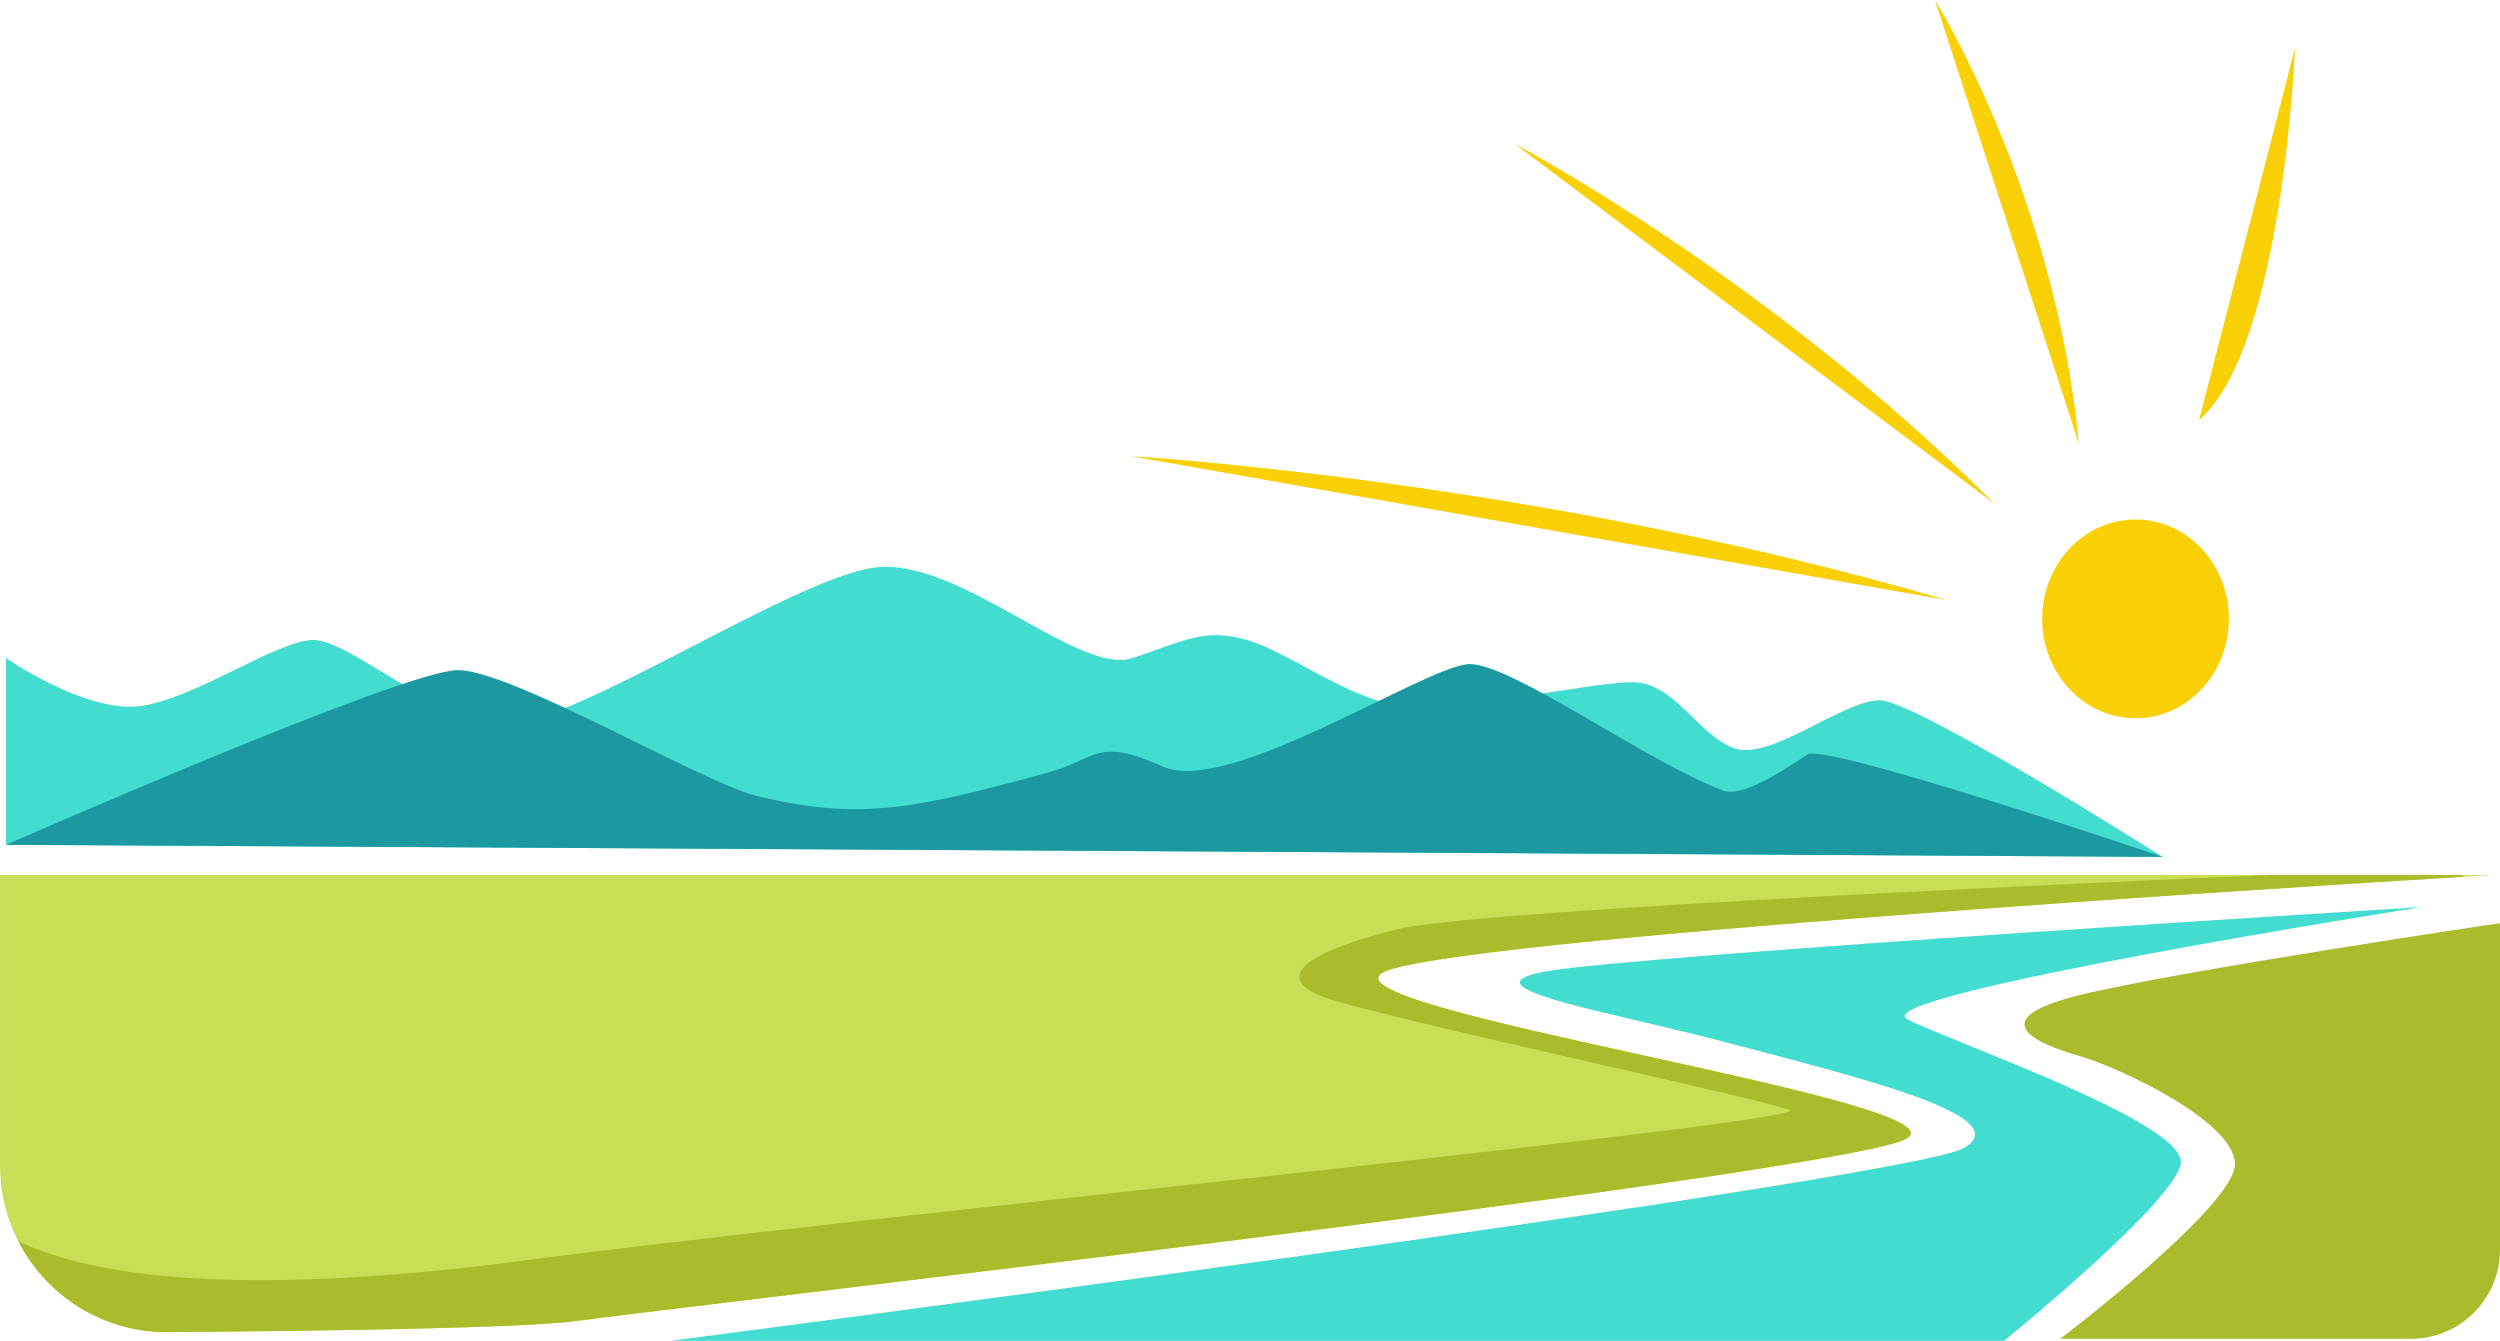<svg xmlns="http://www.w3.org/2000/svg" width="1080" height="579.22" viewBox="0 0 1080 579.22"><g id="a"/><g id="b"><g id="c"><g id="d"><g><path d="M2.6 364.96v-80.67s33.83 23.42 57.25 20.82c23.42-2.6 59.86-28.63 75.47-28.63s52.05 33.83 80.67 36.43c28.63 2.6 124.92-62.46 161.35-67.66 36.43-5.2 88.48 46.84 111.9 39.04 23.42-7.81 31.23-13.01 49.45-7.81 18.22 5.2 44.24 26.02 67.66 28.63 23.42 2.6 80.67-10.41 98.89-10.41s28.63 23.42 44.24 28.63c15.61 5.2 46.84-20.82 62.46-20.82s122.31 67.66 122.31 67.66L2.6 364.96z" fill="#43dcd0"/><path d="M0 377.97H1077.4s-442.41 26.02-478.84 41.64c-36.43 15.61 260.24 57.25 223.81 72.87-36.43 15.61-536.1 72.87-572.53 78.07-22.42 3.2-111.84 4.44-177.32 4.91-39.98.29-72.51-32.03-72.51-72.02v-125.47z" fill="#c9de56"/><path d="M1046.17 391.85s-340.05 20.82-378.22 27.76c-38.17 6.94 27.76 17.35 79.81 31.23 52.05 13.88 124.92 31.23 100.63 45.11-24.29 13.88-558.65 83.28-558.65 83.28H865.73s72.87-58.99 76.34-76.34c3.47-17.35-97.16-52.05-117.98-62.46-20.82-10.41 222.07-48.58 222.07-48.58z" fill="#43dcd0"/><path d="M598.55 419.61c32.65-13.99 391.33-36.35 465.44-40.83l-.09-.8h-83.31c-124.14 5.4-347.01 15.97-376.83 23.42-41.64 10.41-52.05 20.82-33.83 28.63 18.22 7.81 189.98 44.24 202.99 49.45 13.01 5.21-408.58 46.84-546.51 65.06-113.54 15-182.96 8.82-218.49-8.35 12 23.46 36.41 39.48 64.59 39.28 65.48-.47 154.9-1.71 177.32-4.91 36.43-5.2 536.1-62.46 572.53-78.07 36.43-15.61-260.24-57.25-223.81-72.87z" fill="#aabc2b"/><path d="M1080 398.79s-140.53 20.82-182.17 31.23c-41.64 10.41-18.22 20.82.0 26.02 18.22 5.21 67.66 28.63 67.66 46.84s-75.47 75.47-75.47 75.47h151.53c21.23.0 38.44-17.21 38.44-38.44v-141.12z" fill="#aabc2b"/><path d="M2.6 364.96l931.66 5.21s-145.73-49.45-153.54-44.24c-7.81 5.2-27.68 18.98-36.43 15.61-33.83-13.01-91.08-54.65-109.3-54.65s-104.1 57.25-132.72 44.24c-28.63-13.01-28.74-3.04-49.45 2.6-57.25 15.61-80.67 20.82-124.92 10.41-24.03-5.65-106.7-54.65-130.12-54.65S2.6 364.96 2.6 364.96z" fill="#1c98a0"/><path d="M962.89 267.36c0 23.72-18.06 42.94-40.34 42.94s-40.34-19.22-40.34-42.94 18.06-42.94 40.34-42.94 40.34 19.22 40.34 42.94z" fill="#f9d006"/></g><path d="M841.08 259.27l-352.61-62.22s176.3 10.37 352.61 62.22z" fill="#f9d006"/><path d="M861.83 217.79 654.41 62.22s108.89 57.04 207.41 155.56z" fill="#f9d006"/><path d="M898.12 191.86 835.9.0s51.85 82.97 62.22 191.86z" fill="#f9d006"/><path d="M949.98 181.49l41.48-160.75s-5.19 129.63-41.48 160.75z" fill="#f9d006"/></g></g></g></svg>